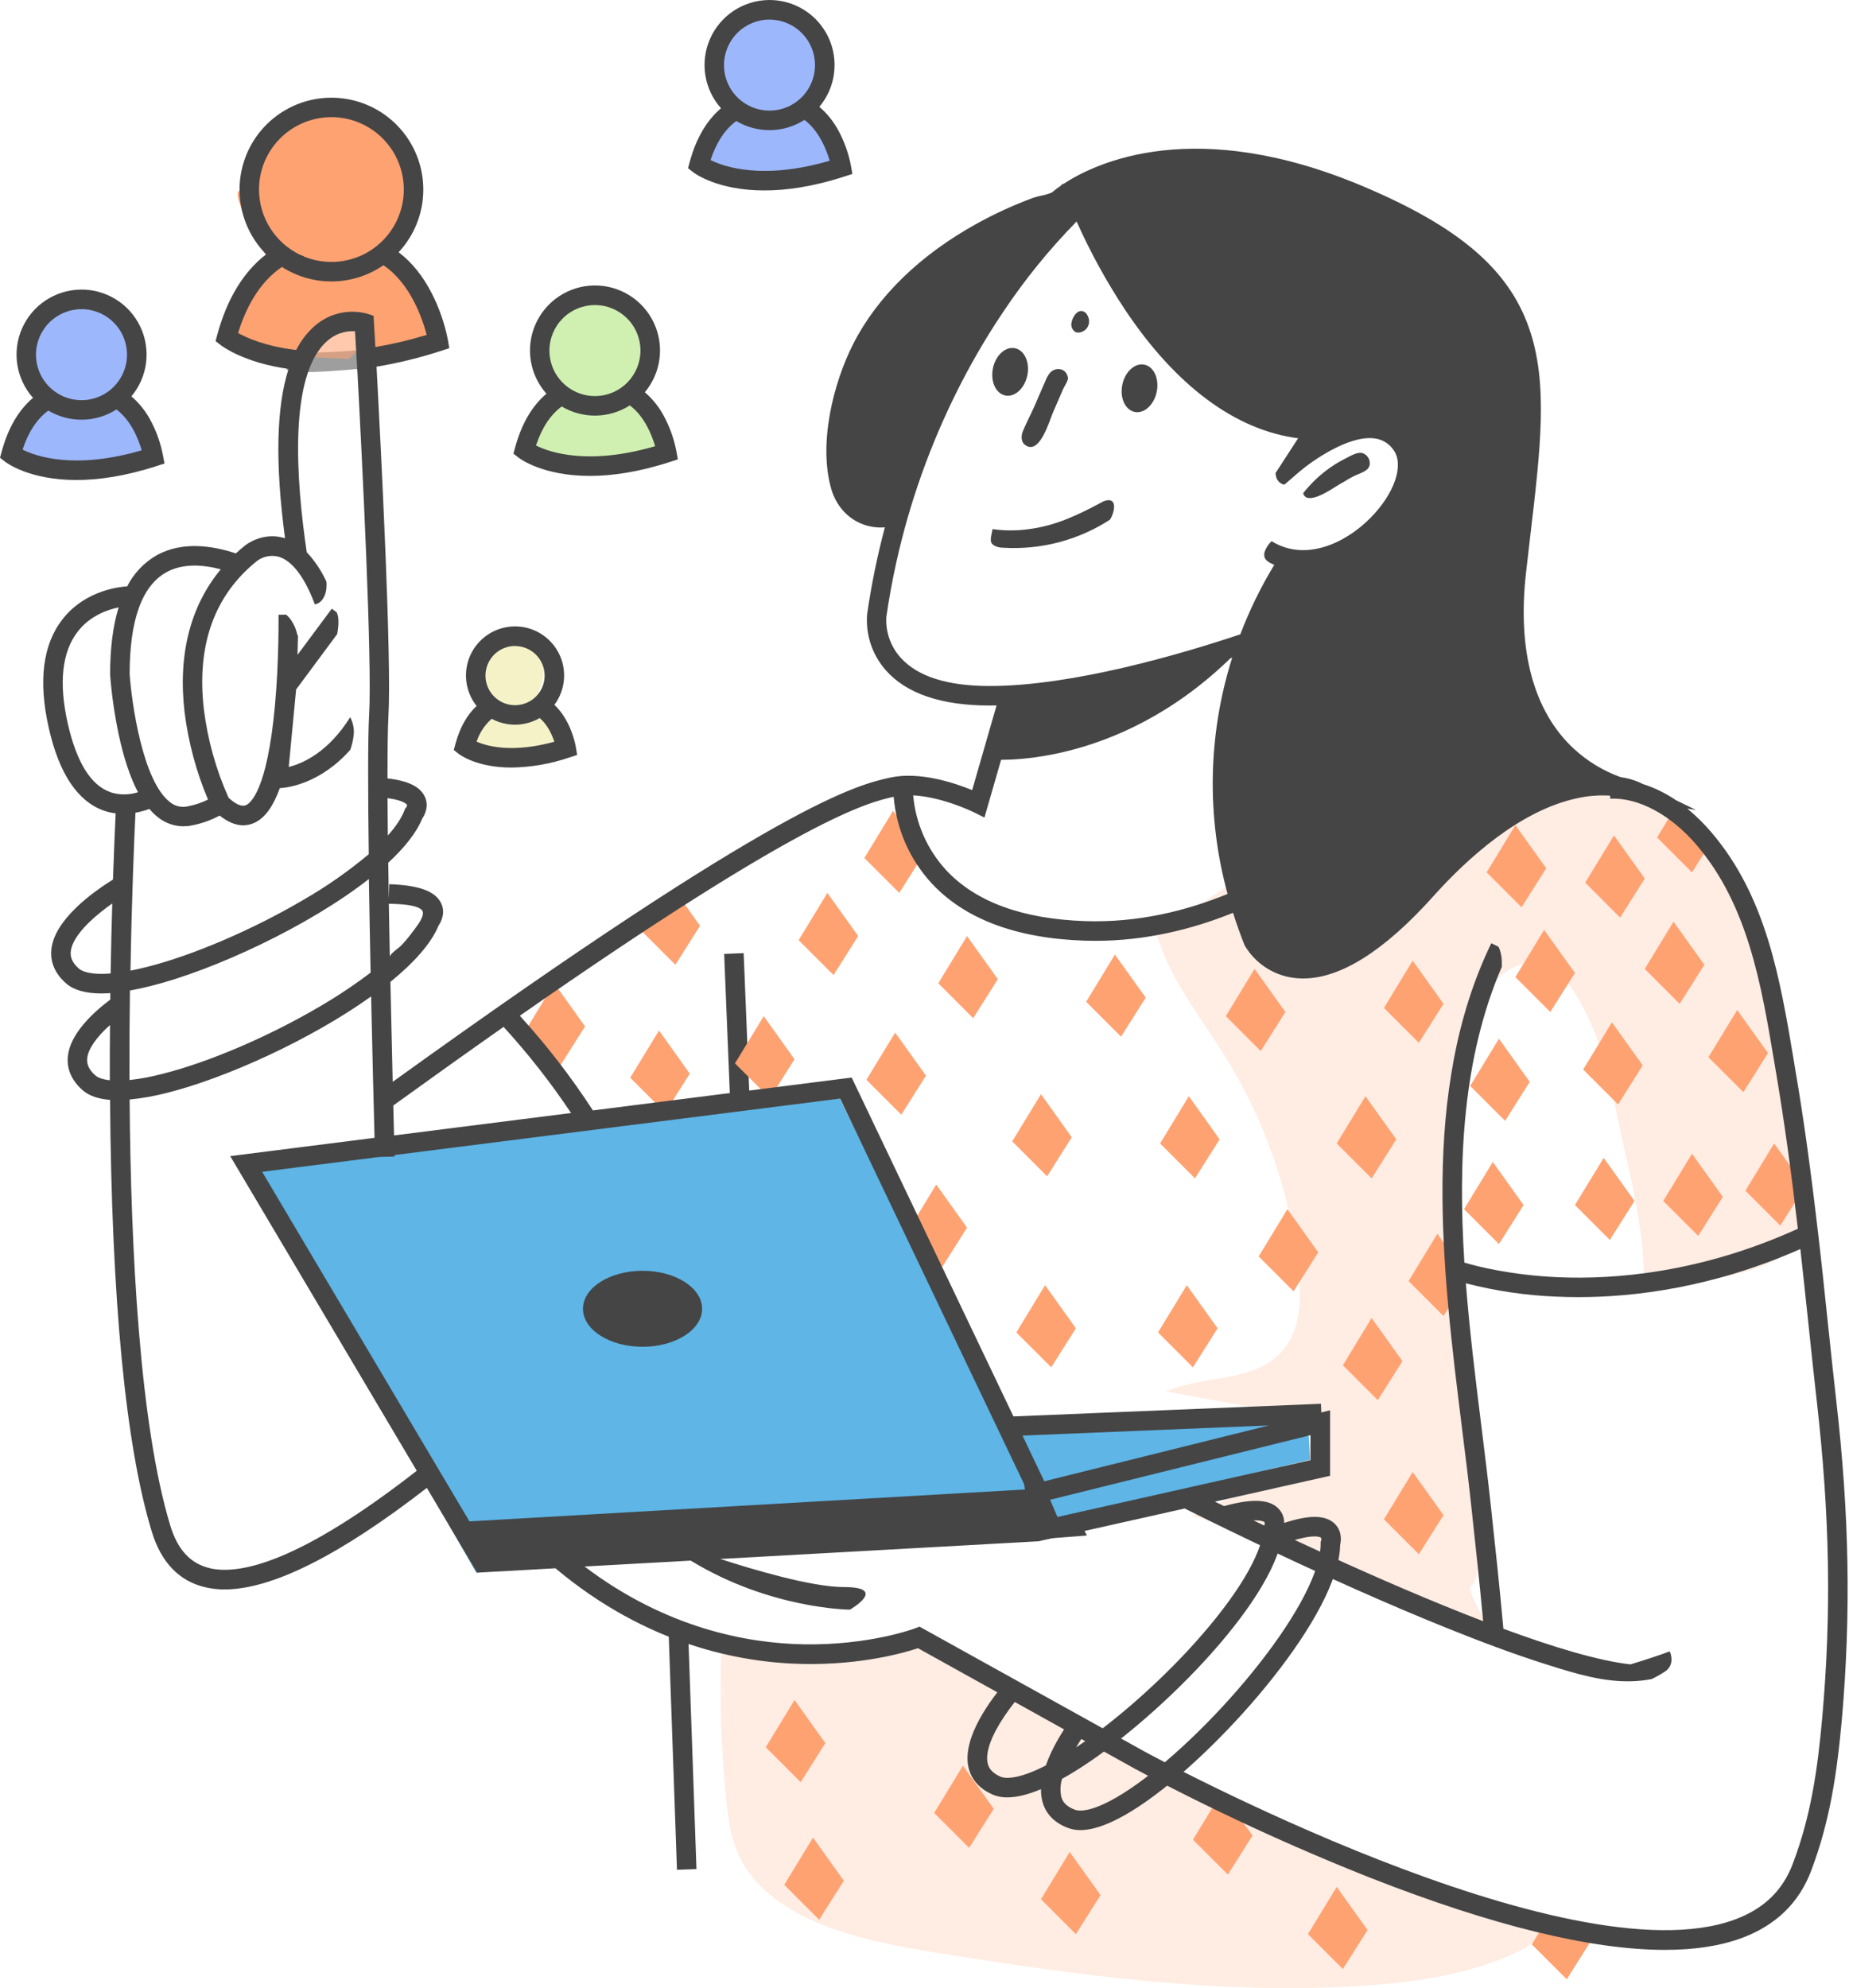 <svg width="186" height="200" viewBox="0 0 186 200" fill="none" xmlns="http://www.w3.org/2000/svg">
<path opacity="0.52" d="M29.723 35.491C29.723 35.491 36.334 35.491 37.78 34.871V36.937C37.78 36.937 27.783 38.051 28.896 36.937C29.103 36.73 29.723 35.491 29.723 35.491Z" fill="#454545"/>
<path opacity="0.58" d="M30.549 35.905L34.637 31.643L36.127 32.392L36.185 35.101L35.094 36.111L30.549 35.905Z" fill="#FFA272"/>
<g opacity="0.21">
<path d="M180.518 119.324C181.841 107.794 179.322 96.149 173.352 86.197C172.05 84.04 170.534 81.922 168.393 80.584C166.412 79.344 164.055 78.873 161.766 78.427C156.967 77.491 152.033 76.553 147.222 77.419C144.069 77.987 141.109 79.307 138.233 80.724C131.269 84.141 124.609 88.143 118.323 92.688L116.245 93.583C117.522 98.357 120.79 102.297 123.383 106.501C127.331 112.908 129.806 120.112 130.63 127.592C130.952 130.542 130.899 133.856 128.884 136.035C126.069 139.087 121.086 138.333 117.272 139.975L129.149 142.146C130.182 142.334 131.285 142.56 131.707 143.785C131.816 144.124 131.856 144.481 131.824 144.836C131.793 145.191 131.691 145.536 131.525 145.851C130.845 147.191 129.484 147.888 128.182 148.536C125.457 149.879 122.695 151.222 119.9 152.499C122.668 153.206 125.383 154.107 128.025 155.195C134.13 157.651 140.007 160.723 146.325 162.632C146.738 162.756 147.151 162.874 147.565 162.985C148.246 163.167 149.953 164.481 149.742 163.812C149.492 163.016 147.337 159.86 148.036 159.459C150.102 158.261 146.567 140.347 146.633 129.805C146.577 129.757 146.533 129.696 146.504 129.629C146.476 129.561 146.463 129.487 146.468 129.414C146.705 120.557 143.464 110.68 147.804 102.35C148.955 100.144 151.089 97.095 153.849 96.876C155.899 96.715 157.429 98.353 158.446 99.933C161.144 104.135 162.078 109.356 163.084 114.163C163.635 116.795 165.53 123.803 165.356 129.073C165.819 129.083 166.284 129.098 166.757 129.114C170.8 129.257 178.465 128.001 181.134 124.962C182.764 123.113 180.233 121.743 180.518 119.324Z" fill="#FFA272"/>
</g>
<g opacity="0.21">
<path d="M146.813 191.708C139.704 188.848 132.692 185.681 125.689 182.572C118.144 179.223 110.657 175.664 103.625 171.325C100.371 169.313 97.563 166.34 93.871 165.107C92.13 164.524 90.514 164.912 88.799 165.361C87.412 165.719 86.003 165.986 84.581 166.16C81.672 166.53 78.693 166.66 75.778 166.315C74.696 166.196 73.625 165.988 72.576 165.695C72.385 170.709 72.534 175.73 73.022 180.723C73.229 182.841 73.512 185 74.452 186.908C75.908 189.867 78.79 191.889 81.798 193.228C85.955 195.075 90.496 195.844 94.987 196.56C108.804 198.769 122.784 200.651 136.75 199.783C141.47 199.492 146.222 198.872 150.649 197.209C152.403 196.55 154.128 195.707 155.475 194.406C152.5 193.827 149.561 192.811 146.813 191.708Z" fill="#FFA272"/>
</g>
<path d="M74.809 95.882L72.848 95.961L73.467 111.249L75.428 111.169L74.809 95.882Z" fill="#454545"/>
<path d="M134.385 48.943C134.672 48.761 134.961 48.593 135.251 48.432C135.758 48.101 136.3 47.824 136.866 47.606L136.963 47.56C137.432 47.342 137.849 47.092 137.79 46.49C137.769 46.299 137.698 46.117 137.584 45.963C137.47 45.808 137.317 45.687 137.141 45.61C136.573 45.383 135.792 45.91 135.282 46.158C134.595 46.501 133.944 46.912 133.34 47.385C132.501 48.033 131.746 48.782 131.092 49.616C131.437 50.901 133.815 49.3 134.385 48.943Z" fill="#454545"/>
<path d="M106.575 37.132C106.391 37.115 106.206 37.142 106.036 37.212C105.866 37.283 105.715 37.393 105.597 37.535C105.425 37.758 105.286 38.005 105.184 38.268C104.804 39.148 104.423 40.029 104.04 40.908C103.676 41.735 103.226 42.561 102.893 43.388C102.728 43.801 102.687 44.404 103.069 44.72C104.556 45.929 105.56 42.332 105.909 41.532L106.942 39.142C107.039 38.923 107.479 38.262 107.434 38.014C107.36 37.568 107.087 37.184 106.575 37.132Z" fill="#454545"/>
<path d="M111.658 52.275C112.007 51.775 112.517 50.124 111.323 50.333C111.141 50.374 110.966 50.443 110.806 50.539C108.46 51.795 106.195 52.888 103.518 53.225C102.3 53.401 101.063 53.401 99.845 53.225C99.845 53.225 99.706 53.907 99.698 53.975C99.65 54.324 99.619 54.611 99.958 54.851C100.263 55.026 100.611 55.112 100.962 55.101C104.734 55.323 108.479 54.336 111.651 52.283L111.658 52.275Z" fill="#454545"/>
<path d="M116.36 39.417C116.63 38.104 116.074 36.88 115.118 36.684C114.163 36.487 113.169 37.393 112.9 38.706C112.63 40.019 113.186 41.243 114.141 41.44C115.097 41.636 116.09 40.73 116.36 39.417Z" fill="#454545"/>
<path d="M103.344 37.763C103.613 36.45 103.057 35.226 102.102 35.03C101.146 34.833 100.153 35.739 99.883 37.052C99.613 38.365 100.169 39.589 101.125 39.785C102.08 39.981 103.074 39.076 103.344 37.763Z" fill="#454545"/>
<path d="M105.39 154.771L103.103 149.84L104.883 149.014L105.266 149.838L106.511 149.171L109.342 154.468L105.39 154.771Z" fill="#454545"/>
<path d="M69.234 164.472L67.272 164.541L68.099 188.093L70.06 188.024L69.234 164.472Z" fill="#454545"/>
<path d="M134.27 153.289C133.361 152.396 131.738 152.367 129.182 153.202C129.188 152.695 129.006 152.205 128.67 151.826C127.771 150.811 125.996 150.714 123.092 151.522L123.618 153.412C126.651 152.572 127.201 153.121 127.207 153.127C127.234 153.223 127.23 153.325 127.195 153.419L127.133 153.551L127.122 153.731C126.955 156.371 124.399 160.61 120.111 165.362C116.518 169.343 112.084 173.227 108.246 175.789C108.693 175.033 109.18 174.302 109.704 173.599C109.661 173.599 109.618 173.592 109.576 173.58L109.461 173.533C109.416 173.505 109.377 173.471 109.343 173.431C108.806 173.285 108.269 173.132 107.746 172.938C106.92 174.088 105.823 175.83 105.203 177.602C102.191 179.146 100.98 178.877 100.658 178.735C99.645 178.297 99.418 177.718 99.342 177.319C99.125 176.241 99.74 174.561 101.075 172.588C101.646 171.751 102.266 170.95 102.934 170.188C102.492 169.939 102.076 169.645 101.695 169.31C101.542 169.248 101.389 169.19 101.234 169.136C99.771 170.826 96.803 174.702 97.406 177.706C97.584 178.588 98.154 179.794 99.867 180.534C100.33 180.727 100.829 180.821 101.331 180.811C102.282 180.811 103.412 180.535 104.723 179.984C104.71 180.416 104.759 180.846 104.87 181.263C105.108 182.131 105.759 183.294 107.519 183.916C107.893 184.044 108.286 184.106 108.682 184.102C110.394 184.102 112.688 183.085 115.522 181.067C123.267 175.551 134.704 162.412 134.81 155.418C134.909 155.005 135.027 154.032 134.27 153.289ZM132.903 154.981L132.851 155.117V155.297C132.868 157.941 130.612 162.348 126.653 167.384C122.988 172.057 118.286 176.681 114.38 179.47C110.206 182.441 108.57 182.209 108.167 182.067C107.134 181.701 106.866 181.139 106.758 180.749C106.633 180.151 106.66 179.53 106.837 178.945C107.228 178.73 107.63 178.496 108.041 178.243C116.014 173.359 128.052 161.375 129.017 154.348L129.325 155.222C132.293 154.173 132.88 154.683 132.886 154.687C132.923 154.781 132.929 154.883 132.903 154.981Z" fill="#454545"/>
<path d="M108.48 33.458C108.347 33.46 108.217 33.421 108.108 33.346C107.993 33.258 107.902 33.142 107.843 33.01C107.784 32.877 107.76 32.732 107.771 32.588C107.796 32.127 108.185 31.348 108.697 31.29C108.883 31.272 109.226 31.317 109.445 31.828C109.53 32.01 109.568 32.211 109.553 32.412C109.539 32.612 109.473 32.806 109.362 32.974C109.261 33.116 109.129 33.233 108.976 33.316C108.823 33.4 108.654 33.448 108.48 33.458Z" fill="#454545"/>
<path d="M152.438 98.295L155.331 93.543L158.43 97.881L155.951 101.807L152.438 98.295Z" fill="#FFA272"/>
<path d="M165.454 97.468L168.346 92.717L171.445 97.055L168.966 100.981L165.454 97.468Z" fill="#FFA272"/>
<path d="M147.273 121.64L150.166 116.889L153.265 121.227L150.786 125.152L147.273 121.64Z" fill="#FFA272"/>
<path d="M139.217 101.394L142.109 96.643L145.208 100.981L142.729 104.906L139.217 101.394Z" fill="#FFA272"/>
<path d="M123.31 102.22L126.202 97.469L129.301 101.807L126.822 105.732L123.31 102.22Z" fill="#FFA272"/>
<path d="M109.261 100.775L112.153 96.023L115.252 100.362L112.773 104.287L109.261 100.775Z" fill="#FFA272"/>
<path d="M94.386 98.916L97.278 94.164L100.377 98.502L97.898 102.428L94.386 98.916Z" fill="#FFA272"/>
<path d="M80.338 94.576L83.23 89.824L86.329 94.163L83.85 98.088L80.338 94.576Z" fill="#FFA272"/>
<path d="M86.949 86.312L89.841 81.561L92.94 85.899L90.461 89.824L86.949 86.312Z" fill="#FFA272"/>
<path d="M87.155 108.625L90.048 103.873L93.147 108.211L90.667 112.137L87.155 108.625Z" fill="#FFA272"/>
<path d="M101.823 114.822L104.716 110.07L107.814 114.409L105.335 118.334L101.823 114.822Z" fill="#FFA272"/>
<path d="M116.698 115.029L119.591 110.277L122.689 114.616L120.21 118.541L116.698 115.029Z" fill="#FFA272"/>
<path d="M134.465 115.029L137.357 110.277L140.456 114.616L137.977 118.541L134.465 115.029Z" fill="#FFA272"/>
<path d="M126.614 126.392L129.507 121.641L132.605 125.979L130.126 129.904L126.614 126.392Z" fill="#FFA272"/>
<path d="M146.359 128.949C146.361 128.366 146.543 127.797 146.882 127.321L144.589 124.119L141.696 128.871L145.208 132.383L146.628 130.133C146.453 129.763 146.361 129.359 146.359 128.949Z" fill="#FFA272"/>
<path d="M135.085 137.341L137.977 132.59L141.076 136.928L138.597 140.854L135.085 137.341Z" fill="#FFA272"/>
<path d="M116.491 134.037L119.384 129.285L122.482 133.624L120.003 137.549L116.491 134.037Z" fill="#FFA272"/>
<path d="M102.236 134.037L105.129 129.285L108.228 133.624L105.748 137.549L102.236 134.037Z" fill="#FFA272"/>
<path d="M94.179 119.16L91.806 123.059C92.1 123.449 92.295 123.906 92.372 124.389C92.384 124.406 92.394 124.424 92.407 124.443C92.599 124.723 92.721 125.047 92.76 125.385L94.799 127.424L97.278 123.499L94.179 119.16Z" fill="#FFA272"/>
<path d="M77.824 109.885L79.925 106.559L76.826 102.221L73.934 106.972L76.993 110.032C77.27 109.98 77.547 109.933 77.824 109.885Z" fill="#FFA272"/>
<path d="M65.83 91.244L64.43 93.543L67.942 97.056L70.421 93.13L68.285 90.135C67.426 90.408 66.603 90.78 65.83 91.244Z" fill="#FFA272"/>
<path d="M67.188 111.488L69.389 108.004L66.29 103.666L63.398 108.418L66.461 111.481C66.703 111.486 66.945 111.49 67.188 111.488Z" fill="#FFA272"/>
<path d="M52.861 103.666L55.754 98.914L58.852 103.253L56.373 107.178L52.861 103.666Z" fill="#FFA272"/>
<path d="M139.217 152.836L142.109 148.084L145.208 152.422L142.729 156.348L139.217 152.836Z" fill="#FFA272"/>
<path d="M77.032 175.767L79.924 171.016L83.023 175.354L80.544 179.279L77.032 175.767Z" fill="#FFA272"/>
<path d="M93.973 182.379L96.865 177.627L99.964 181.965L97.485 185.891L93.973 182.379Z" fill="#FFA272"/>
<path d="M78.892 189.609L81.784 184.857L84.883 189.196L82.404 193.121L78.892 189.609Z" fill="#FFA272"/>
<path d="M104.716 191.056L107.608 186.305L110.707 190.643L108.228 194.568L104.716 191.056Z" fill="#FFA272"/>
<path d="M122.19 181.477L120.004 185.065L123.516 188.577L125.995 184.652L124.419 182.445C123.696 182.079 122.951 181.755 122.19 181.477Z" fill="#FFA272"/>
<path d="M131.573 194.568L134.466 189.816L137.564 194.155L135.085 198.08L131.573 194.568Z" fill="#FFA272"/>
<path d="M156.664 193.052C156.383 192.949 156.1 192.858 155.813 192.771L154.092 195.6L157.604 199.112L160.083 195.187L159.129 193.844C158.306 193.625 157.488 193.358 156.664 193.052Z" fill="#FFA272"/>
<path d="M158.43 121.226L161.322 116.475L164.421 120.813L161.942 124.738L158.43 121.226Z" fill="#FFA272"/>
<path d="M167.313 120.814L170.206 116.062L173.305 120.401L170.826 124.326L167.313 120.814Z" fill="#FFA272"/>
<path d="M181.395 119.126L178.469 115.029L175.577 119.781L179.089 123.293L181.395 119.643V119.126Z" fill="#FFA272"/>
<path d="M149.547 87.759L152.439 83.008L155.538 87.346L153.059 91.272L149.547 87.759Z" fill="#FFA272"/>
<path d="M170.619 84.005C169.844 83.228 169.027 82.493 168.173 81.805L166.693 84.247L170.205 87.759L171.699 85.393C171.38 84.9 171.019 84.435 170.619 84.005Z" fill="#FFA272"/>
<path d="M147.894 109.244L150.786 104.492L153.885 108.831L151.406 112.756L147.894 109.244Z" fill="#FFA272"/>
<path d="M171.858 106.353L174.751 101.602L177.85 105.94L175.37 109.865L171.858 106.353Z" fill="#FFA272"/>
<path d="M159.256 107.591L162.148 102.84L165.247 107.178L162.768 111.104L159.256 107.591Z" fill="#FFA272"/>
<path d="M159.463 88.793L162.355 84.041L165.454 88.379L162.975 92.305L159.463 88.793Z" fill="#FFA272"/>
<path d="M24.676 117.525L84.47 110.484L101.121 144.485L131.528 142.089L131.78 146.845L106.964 152.733L47.903 158.207L24.676 117.525Z" fill="#5EB5E6"/>
<path d="M30.342 36.524L24.971 35.284L23.111 33.838L27.037 26.194C27.037 26.194 22.905 19.377 24.144 19.17C25.384 18.963 26.83 14.625 26.83 14.625L30.549 11.526L34.681 10.906L39.432 13.799L41.705 18.963L40.465 23.715L39.432 25.161C39.432 25.161 43.151 30.119 43.357 30.946C43.564 31.772 44.184 34.664 44.184 34.664L38.193 35.697L35.319 31.756L29.722 35.904" fill="#FFA272"/>
<path opacity="0.4" d="M52.448 45.2L55.754 40.036L55.134 37.556L54.514 33.218L56.373 30.945L58.026 30.532L61.332 30.119L64.431 32.805L64.387 36.259L63.604 40.036L66.703 44.167L65.877 45.614L59.886 47.06H56.993L52.448 45.2Z" fill="#89DA3E"/>
<path opacity="0.5" d="M49.349 70.611L46.87 67.925L48.626 64.506L51.828 64L54.766 64.713L54.72 67.925L54.152 69.83L55.753 70.818L57.819 75.156L55.34 75.776L49.969 76.396L45.837 74.743L47.192 72.082L49.349 70.611Z" fill="#EDE793"/>
<path opacity="0.39" d="M69.389 16.277C70.215 16.69 72.074 12.765 72.074 12.765L73.107 10.699L72.074 9.253L71.552 6.567L72.281 4.088L73.107 2.642L75.793 1.402C75.793 1.402 76.619 0.369 78.685 0.989C80.751 1.609 82.611 4.088 82.611 4.088C82.611 4.088 83.23 6.774 83.23 7.393C83.23 8.013 81.578 10.492 81.578 10.492C81.73 11.142 82.093 11.723 82.611 12.145C83.437 12.765 84.883 16.69 84.883 16.69L80.132 17.723L75.793 18.343L69.389 16.277Z" fill="#0447F6"/>
<path opacity="0.39" d="M3.898 39.83C3.898 39.83 3.072 38.177 3.072 37.144C3.072 36.111 2.772 33.19 2.772 33.19C2.772 33.19 3.074 31.136 3.805 30.938C4.536 30.739 5.115 30.731 5.648 30.524C6.229 30.347 6.821 30.209 7.42 30.111L10.519 30.524C10.519 30.524 11.395 29.884 12.403 31.134C13.412 32.384 13.815 35.284 13.815 35.284C13.813 35.978 13.744 36.67 13.608 37.35C13.401 38.177 13.195 39.83 13.195 39.83L12.368 40.449L14.228 42.722L15.261 45.201V46.027C15.261 46.027 13.608 46.647 12.782 46.647C11.955 46.647 10.302 46.854 10.302 46.854C10.302 46.854 8.65 47.267 7.41 47.267C6.171 47.267 4.518 47.68 4.311 47.06C4.105 46.44 2.363 45.881 2.363 45.881C2.363 45.881 1.419 45.614 1.419 44.994C1.419 44.374 2.159 41.999 2.159 41.999L2.985 40.772L3.898 39.83Z" fill="#0447F6"/>
<path d="M102.443 70.2L99.551 76.397C99.551 76.397 112.153 77.637 123.929 66.068C135.705 54.498 123.102 65.654 123.102 65.654L101.437 69.832" fill="#454545"/>
<path d="M16.391 45.8C16.172 44.654 15.791 43.545 15.261 42.507C14.761 41.502 14.067 40.606 13.22 39.87C14.024 38.91 14.536 37.738 14.694 36.495C14.851 35.252 14.649 33.99 14.11 32.858C13.571 31.727 12.718 30.775 11.654 30.114C10.589 29.453 9.357 29.112 8.104 29.132C6.851 29.151 5.63 29.53 4.586 30.223C3.542 30.916 2.72 31.895 2.216 33.042C1.712 34.19 1.549 35.458 1.745 36.695C1.941 37.933 2.488 39.088 3.322 40.023C1.876 41.242 0.814 43.052 0.171 45.428L0 46.048L0.514 46.449C0.651 46.556 2.944 48.287 7.687 48.287C9.85 48.287 12.526 47.928 15.744 46.886L16.548 46.626L16.391 45.8ZM8.198 31.101C9.103 31.101 9.988 31.369 10.741 31.872C11.494 32.375 12.081 33.09 12.427 33.927C12.774 34.763 12.864 35.684 12.688 36.572C12.511 37.46 12.075 38.276 11.435 38.916C10.795 39.556 9.979 39.992 9.091 40.169C8.203 40.346 7.282 40.255 6.446 39.908C5.609 39.562 4.894 38.975 4.391 38.222C3.888 37.469 3.62 36.584 3.62 35.679C3.621 34.465 4.103 33.301 4.962 32.443C5.82 31.584 6.984 31.102 8.198 31.101ZM2.27 45.23C2.855 43.457 3.717 42.141 4.861 41.304C5.901 41.923 7.092 42.24 8.302 42.221C9.512 42.201 10.693 41.845 11.712 41.193C13.193 42.292 13.935 44.207 14.253 45.3C7.514 47.269 3.634 45.911 2.27 45.23Z" fill="#454545"/>
<path d="M68.04 45.387C67.82 44.241 67.44 43.133 66.909 42.094C66.41 41.088 65.717 40.192 64.868 39.458C65.673 38.497 66.185 37.325 66.343 36.082C66.501 34.839 66.298 33.577 65.76 32.446C65.221 31.314 64.369 30.361 63.304 29.701C62.239 29.04 61.008 28.698 59.755 28.718C58.502 28.737 57.281 29.115 56.237 29.808C55.193 30.501 54.37 31.48 53.866 32.627C53.362 33.774 53.198 35.042 53.394 36.28C53.59 37.517 54.137 38.673 54.97 39.608C53.524 40.829 52.462 42.639 51.82 45.015L51.648 45.635L52.163 46.035C52.299 46.143 54.592 47.874 59.336 47.874C61.499 47.874 64.174 47.515 67.383 46.473L68.186 46.213L68.04 45.387ZM59.846 30.688C60.752 30.688 61.637 30.956 62.389 31.459C63.142 31.962 63.729 32.677 64.076 33.514C64.422 34.35 64.513 35.271 64.336 36.159C64.159 37.047 63.724 37.863 63.083 38.503C62.443 39.143 61.627 39.579 60.739 39.756C59.851 39.933 58.931 39.842 58.094 39.495C57.258 39.149 56.542 38.562 56.039 37.809C55.536 37.056 55.268 36.171 55.268 35.266C55.269 34.052 55.752 32.888 56.61 32.03C57.468 31.172 58.632 30.689 59.846 30.688ZM53.919 44.817C54.504 43.044 55.365 41.728 56.51 40.891C57.549 41.51 58.739 41.827 59.948 41.808C61.157 41.788 62.337 41.433 63.356 40.782C64.839 41.881 65.583 43.794 65.901 44.887C59.162 46.856 55.282 45.498 53.919 44.817Z" fill="#454545"/>
<path d="M57.92 75.113C57.897 74.971 57.459 72.487 55.769 70.903C56.321 70.163 56.654 69.285 56.731 68.366C56.809 67.447 56.627 66.525 56.208 65.704C55.788 64.883 55.147 64.196 54.357 63.721C53.567 63.245 52.66 63.001 51.738 63.014C50.816 63.028 49.916 63.299 49.141 63.798C48.365 64.296 47.745 65.002 47.35 65.835C46.955 66.668 46.801 67.595 46.905 68.511C47.01 69.427 47.369 70.296 47.942 71.018C46.975 71.917 46.262 73.19 45.82 74.82L45.648 75.45L46.163 75.851C46.262 75.929 47.966 77.214 51.454 77.214C53.428 77.184 55.386 76.845 57.255 76.208L58.059 75.948L57.92 75.113ZM51.809 64.99C52.398 64.99 52.973 65.164 53.462 65.49C53.952 65.817 54.334 66.281 54.559 66.825C54.785 67.369 54.844 67.967 54.729 68.544C54.615 69.121 54.331 69.651 53.915 70.068C53.499 70.484 52.969 70.768 52.392 70.882C51.815 70.998 51.217 70.939 50.673 70.714C50.129 70.489 49.665 70.107 49.338 69.618C49.011 69.129 48.836 68.553 48.836 67.965C48.835 67.175 49.148 66.417 49.705 65.858C50.263 65.299 51.019 64.983 51.809 64.982V64.99ZM47.942 74.615C48.232 73.723 48.758 72.925 49.464 72.308C50.207 72.711 51.041 72.915 51.886 72.902C52.731 72.888 53.559 72.657 54.288 72.231C55.075 72.89 55.528 73.902 55.763 74.615C51.549 75.78 49.006 75.072 47.942 74.607V74.615Z" fill="#454545"/>
<path d="M85.6 16.67C85.381 15.525 85 14.416 84.47 13.377C83.969 12.373 83.274 11.479 82.425 10.745C83.23 9.785 83.743 8.614 83.902 7.371C84.061 6.127 83.86 4.865 83.322 3.733C82.784 2.601 81.932 1.647 80.867 0.986C79.803 0.324 78.571 -0.018 77.317 0.001C76.064 0.019 74.843 0.398 73.798 1.09C72.754 1.783 71.931 2.762 71.427 3.909C70.922 5.057 70.758 6.325 70.954 7.563C71.15 8.801 71.697 9.956 72.531 10.892C71.085 12.113 70.023 13.923 69.38 16.299L69.209 16.918L69.723 17.319C69.86 17.427 72.153 19.158 76.896 19.158C79.059 19.158 81.735 18.798 84.943 17.757L85.747 17.497L85.6 16.67ZM77.407 1.971C78.312 1.971 79.197 2.24 79.95 2.743C80.703 3.246 81.29 3.961 81.636 4.797C81.983 5.634 82.073 6.554 81.897 7.443C81.72 8.331 81.284 9.146 80.644 9.787C80.004 10.427 79.188 10.863 78.3 11.04C77.412 11.216 76.491 11.126 75.655 10.779C74.818 10.432 74.103 9.846 73.6 9.093C73.097 8.34 72.829 7.455 72.829 6.549C72.83 5.336 73.312 4.172 74.171 3.313C75.029 2.455 76.193 1.972 77.407 1.971ZM71.479 16.1C72.064 14.328 72.926 13.012 74.07 12.175C75.11 12.794 76.301 13.111 77.511 13.091C78.721 13.071 79.902 12.716 80.921 12.063C82.402 13.165 83.144 15.078 83.462 16.17C76.723 18.139 72.843 16.782 71.479 16.1Z" fill="#454545"/>
<path d="M184.712 140.846C184.427 138.352 184.132 135.551 183.847 132.84C183.537 129.907 183.227 126.874 182.907 124.192C182.159 117.738 181.44 112.536 180.634 107.822L180.411 106.485C179.068 98.48 177.682 90.204 172.166 83.741C171.43 82.872 170.617 82.07 169.737 81.347L170.594 81.471L168.584 80.492C167.558 79.793 166.437 79.246 165.256 78.868L164.948 78.717C164.333 78.447 163.684 78.265 163.018 78.176C161.286 77.55 159.695 76.586 158.339 75.339C154.288 71.606 152.618 65.474 153.511 57.605C153.648 56.374 153.786 55.184 153.924 54.035C154.988 45.014 155.758 38.495 153.792 32.938C151.715 27.065 146.768 22.832 137.217 18.784C120.295 11.605 110.292 16.336 107.009 18.481L106.775 18.561L106.796 18.621C106.454 18.849 106.125 19.098 105.813 19.365C105.469 19.508 105.112 19.615 104.747 19.683C104.461 19.743 104.18 19.819 103.904 19.91C101.984 20.622 100.119 21.475 98.326 22.462C92.589 25.612 88.269 29.806 85.835 34.587C83.794 38.595 82.323 44.66 83.616 49.174C84.106 50.872 85.269 52.176 86.82 52.748C87.521 53.008 88.27 53.109 89.014 53.046C88.248 55.93 87.65 58.857 87.225 61.812C87.148 62.825 87.274 63.843 87.596 64.806C87.919 65.77 88.431 66.659 89.103 67.421C91.18 69.778 94.698 70.974 99.561 70.974C99.786 70.974 100.018 70.974 100.249 70.964L97.795 79.484C96.047 78.767 92.496 77.57 89.531 78.227C86.24 78.959 78.613 80.655 39.502 108.832C39.432 105.94 39.35 102.457 39.273 98.775C41.622 96.864 43.38 94.916 44.126 93.092C44.364 92.745 44.831 91.877 44.397 90.908C43.843 89.668 42.18 89.049 39.162 88.948L39.112 90.408C39.091 89.185 39.073 87.972 39.056 86.789C40.682 85.285 41.889 83.778 42.473 82.349C42.711 82.002 43.178 81.134 42.744 80.165C42.287 79.147 41.077 78.546 38.98 78.306C38.98 75.507 39.002 73.282 39.075 72.009C39.399 66.357 38.37 46.028 37.877 36.888C40.085 36.519 42.262 35.985 44.39 35.289L45.196 35.029L45.058 34.202C44.733 32.549 44.176 30.949 43.405 29.451C42.51 27.722 41.397 26.352 40.099 25.375C41.336 24.049 42.155 22.389 42.455 20.601C42.755 18.813 42.523 16.977 41.787 15.32C41.051 13.663 39.845 12.259 38.317 11.283C36.79 10.307 35.009 9.801 33.196 9.829C31.384 9.857 29.619 10.418 28.123 11.441C26.626 12.464 25.464 13.905 24.78 15.584C24.096 17.262 23.921 19.105 24.276 20.883C24.631 22.661 25.502 24.294 26.778 25.581C24.506 27.327 22.841 30.044 21.853 33.69L21.682 34.31L22.196 34.711C22.355 34.835 24.549 36.489 29.028 37.113C27.789 40.958 27.671 46.654 28.673 54.149C28.625 54.135 28.58 54.118 28.532 54.106C26.382 53.502 24.731 54.812 24.667 54.862C24.341 55.122 24.027 55.392 23.725 55.672C21.411 54.899 18.354 54.418 15.765 55.855C14.49 56.588 13.456 57.677 12.792 58.989C12.228 59.016 8.627 59.301 6.291 62.295C4.307 64.83 3.838 68.493 4.902 73.207C5.935 77.816 7.811 80.624 10.453 81.549C10.836 81.683 11.231 81.775 11.633 81.826C11.571 83.146 11.468 85.462 11.364 88.483C9.456 89.664 5.485 92.464 5.167 95.507C5.072 96.401 5.256 97.724 6.669 98.942C7.435 99.606 8.619 99.938 10.204 99.938C10.489 99.938 10.788 99.926 11.098 99.903C11.098 100.11 11.098 100.335 11.098 100.552C9.206 101.977 7.061 104.052 6.828 106.25C6.733 107.144 6.917 108.466 8.33 109.685C8.962 110.233 9.881 110.551 11.071 110.646C11.228 130.816 12.635 145.42 15.263 154.059C16.215 157.195 18.046 159.088 20.705 159.687C21.32 159.825 21.948 159.894 22.578 159.894C27.361 159.894 34.183 156.466 42.938 149.678L47.991 158.204L55.877 157.766C65.073 165.488 74.47 167.269 80.794 167.391C86.695 167.502 90.992 166.255 92.343 165.804L114.275 177.993C121.939 182.076 129.827 185.724 137.901 188.922C150.199 193.742 160.101 196.153 167.483 196.153C170.474 196.153 173.05 195.755 175.209 194.959C178.622 193.698 180.969 191.428 182.186 188.213C184.066 183.255 184.781 178.503 185.285 172.925C186.206 162.307 186.035 152.419 184.712 140.846ZM11.048 108.671C10.152 108.574 9.753 108.324 9.602 108.194C8.776 107.473 8.728 106.853 8.776 106.45C8.875 105.52 9.681 104.353 11.067 103.112C11.046 104.913 11.042 106.772 11.048 108.671ZM11.125 97.928C8.956 98.106 8.175 97.645 7.947 97.451C7.121 96.73 7.074 96.11 7.121 95.707C7.237 94.614 8.328 93.195 10.191 91.712C10.567 91.412 10.943 91.137 11.294 90.885C11.228 93.007 11.17 95.375 11.129 97.928H11.125ZM90.591 66.15C90.094 65.597 89.712 64.951 89.466 64.249C89.221 63.547 89.117 62.804 89.161 62.062C89.424 60.241 89.754 58.431 90.151 56.632C90.818 53.612 91.673 50.636 92.708 47.722C93.248 46.207 93.836 44.708 94.473 43.226C95.596 40.615 96.868 38.07 98.284 35.605C99.096 34.192 99.956 32.809 100.865 31.455C103.049 28.169 105.54 25.097 108.302 22.28C109.674 25.357 111.296 28.317 113.153 31.128C118.285 38.828 124.282 43.274 130.585 44.09L128.313 47.59C128.318 47.736 128.344 47.881 128.391 48.019C128.426 48.151 128.49 48.274 128.577 48.379C128.68 48.505 128.809 48.607 128.955 48.678L129.021 48.707C129.049 48.718 129.077 48.727 129.106 48.734L129.176 48.751H129.209L130.666 47.493C131.876 46.445 135.593 43.795 138.21 44.094C138.604 44.133 138.984 44.258 139.324 44.46C139.664 44.661 139.956 44.935 140.179 45.261C141.276 46.77 140.285 49.664 137.82 52.141C135.304 54.672 131.271 56.531 127.916 54.44C127.6 54.735 127.359 55.102 127.216 55.51C127.009 56.285 127.592 56.568 128.185 56.82C126.837 59.044 125.693 61.384 124.767 63.813C118.799 65.807 107.905 69.011 99.551 69.011C95.297 69.011 92.283 68.049 90.591 66.15ZM97.977 81.717L99.03 82.244L102.307 70.881C107.058 70.559 112.812 69.435 119.454 67.536C121.086 67.067 122.607 66.596 123.954 66.16C121.512 73.873 121.35 82.127 123.489 89.929C119.32 91.635 114.461 92.834 109.19 92.662C102.848 92.456 98.121 90.72 95.142 87.497C93.258 85.429 92.105 82.799 91.861 80.012C94.818 80.163 97.937 81.698 97.977 81.717ZM89.899 80.155C90.165 83.379 91.493 86.423 93.675 88.811C97.022 92.445 102.22 94.404 109.124 94.629C109.484 94.629 109.841 94.645 110.196 94.645C115.287 94.645 119.975 93.468 124.038 91.827C124.37 92.885 124.751 93.957 125.181 95.042L125.228 95.143C125.755 96.027 126.478 96.778 127.34 97.339C128.202 97.9 129.182 98.256 130.203 98.38C130.498 98.415 130.794 98.433 131.091 98.432C134.857 98.432 139.256 95.658 144.179 90.168C147.623 86.328 152.943 81.492 158.717 80.287C159.785 80.053 160.88 79.971 161.971 80.041L161.985 80.345C164.824 80.215 168.071 81.96 170.674 85.012C175.839 91.063 177.18 99.06 178.478 106.807C178.552 107.254 178.626 107.702 178.703 108.146C179.461 112.629 180.149 117.561 180.857 123.608C171.075 128.058 162.4 128.725 156.8 128.487C152.036 128.281 148.643 127.413 147.309 127.014C146.656 116.736 147.146 106.369 151.073 97.265C151.073 97.058 151.073 96.872 151.073 96.676C151.073 96.531 151.052 96.387 151.034 96.244C151.034 96.218 151.019 96.153 151.015 96.135C151.005 96.073 150.992 96.009 150.98 95.947C150.954 95.82 150.92 95.695 150.879 95.573C150.86 95.519 150.842 95.466 150.821 95.414L150.79 95.348C150.769 95.309 150.747 95.27 150.722 95.23L150.015 94.889C142.848 109.714 145.088 127.735 147.067 143.643C147.402 146.329 147.718 148.868 147.991 151.392C148.404 155.214 148.833 159.152 149.197 163.09C138.884 159.127 127.327 153.586 122.218 151.062L133.8 148.461V141.872L132.918 142.091L132.88 141.216L101.947 142.488L85.676 108.4L59.645 111.706C57.457 108.336 54.997 105.151 52.291 102.182C80.848 82.26 87.283 80.737 89.899 80.155ZM127.647 143.395L105.05 149.014L102.856 144.416L127.647 143.395ZM50.66 103.302C53.138 106.014 55.407 108.911 57.447 111.966L39.639 114.222C39.618 113.41 39.591 112.392 39.562 111.21C43.577 108.316 47.266 105.682 50.66 103.302ZM42.531 91.732C42.54 91.762 42.544 91.793 42.544 91.823C42.566 92.46 41.791 93.346 41.436 93.831C41.09 94.305 40.712 94.753 40.302 95.172C40.114 95.362 39.213 95.97 39.213 96.246C39.178 94.478 39.145 92.685 39.114 90.914C39.624 90.929 42.325 90.937 42.531 91.728V91.732ZM40.947 80.971C40.945 81.072 40.91 81.169 40.847 81.248L40.75 81.353L40.686 81.523C40.389 82.295 39.823 83.146 39.015 84.051C39 82.737 38.988 81.477 38.982 80.291C40.709 80.516 40.944 80.963 40.947 80.967V80.971ZM26.055 19.067C26.055 17.504 26.558 15.983 27.49 14.727C28.422 13.472 29.733 12.55 31.229 12.097C32.725 11.645 34.327 11.685 35.798 12.213C37.27 12.742 38.532 13.729 39.398 15.03C40.265 16.331 40.69 17.877 40.611 19.438C40.531 20.999 39.952 22.493 38.957 23.699C37.963 24.906 36.607 25.76 35.09 26.136C33.573 26.512 31.975 26.39 30.532 25.788L30.573 25.773C30.448 25.732 30.323 25.687 30.202 25.639C28.962 25.046 27.914 24.114 27.181 22.951C26.447 21.789 26.057 20.442 26.055 19.067ZM23.95 33.504C24.894 30.438 26.375 28.209 28.361 26.854C29.89 27.835 31.676 28.342 33.493 28.311C35.31 28.281 37.077 27.714 38.573 26.683C41.302 28.521 42.498 32.079 42.924 33.69C41.23 34.208 39.505 34.617 37.759 34.915C37.682 33.529 37.631 32.643 37.618 32.436L37.581 31.767L36.945 31.56C36.031 31.311 35.068 31.292 34.145 31.507C33.222 31.722 32.367 32.162 31.656 32.789C30.886 33.467 30.255 34.288 29.797 35.206C26.754 34.855 24.822 33.988 23.95 33.504ZM25.89 56.403C26.195 56.183 26.545 56.033 26.915 55.964C27.284 55.896 27.665 55.91 28.028 56.006C28.983 56.283 30.379 57.347 31.673 60.795C31.951 60.748 32.203 60.602 32.381 60.382C32.794 59.859 32.889 59.196 32.838 58.523C32.344 57.431 31.675 56.427 30.857 55.552C29.778 48.29 29.014 37.727 32.91 34.306C33.288 33.963 33.731 33.699 34.212 33.53C34.694 33.361 35.204 33.29 35.714 33.322C35.755 34.066 35.825 35.316 35.92 36.919C35.92 37 35.92 37.08 35.92 37.159H35.941C36.435 46.331 37.445 66.445 37.133 71.895C36.999 74.246 37.013 79.657 37.096 85.929C35.048 87.647 32.853 89.181 30.536 90.513C25.421 93.528 19.354 96.127 14.701 97.292C14.129 97.436 13.606 97.55 13.125 97.643C13.257 90.011 13.515 84.091 13.627 81.758C14.104 81.672 14.574 81.544 15.03 81.376C15.3 81.7 15.605 81.994 15.938 82.252C16.654 82.812 17.536 83.119 18.444 83.124C18.733 83.123 19.021 83.094 19.304 83.035C20.28 82.848 21.222 82.514 22.097 82.043C22.911 82.692 23.702 83.025 24.465 83.025C24.836 83.023 25.203 82.946 25.543 82.797C26.712 82.291 27.543 80.967 28.146 79.285C28.941 79.242 32.195 78.847 35.228 75.438C35.389 75.005 35.5 74.556 35.559 74.098C35.663 73.429 35.547 72.745 35.226 72.149C33.028 75.674 30.47 76.798 29.045 77.157L29.788 69.362L33.92 63.785C33.984 63.463 34.025 63.137 34.042 62.809C34.053 62.589 34.046 62.368 34.024 62.148C34.024 62.128 34.013 62.074 34.011 62.057C34.001 62.006 33.991 61.958 33.978 61.909C33.966 61.859 33.958 61.826 33.945 61.787L33.912 61.692C33.9 61.669 33.869 61.605 33.862 61.59L33.41 61.258L33.367 61.245L29.929 65.875C29.952 65.171 29.966 64.53 29.974 63.972C29.939 63.928 29.913 63.875 29.9 63.82C29.861 63.654 29.814 63.491 29.759 63.33C29.735 63.256 29.706 63.181 29.677 63.109C29.677 63.092 29.66 63.07 29.656 63.061C29.636 63.014 29.615 62.968 29.592 62.923C29.517 62.769 29.433 62.619 29.34 62.475C29.297 62.407 29.249 62.338 29.202 62.268L29.185 62.247L29.16 62.214L29.086 62.13C28.993 62.024 28.894 61.925 28.788 61.832L28.018 61.845C28.018 61.888 28.084 66.427 27.646 71.112C26.865 79.455 25.227 80.785 24.741 80.996C24.219 81.221 23.523 80.742 22.992 80.25C21.733 77.437 20.898 74.453 20.512 71.395C19.752 64.896 21.562 59.851 25.89 56.403ZM16.717 57.578C18.395 56.641 20.436 56.802 22.209 57.271C19.134 60.979 17.883 65.894 18.573 71.685C18.953 74.695 19.744 77.64 20.924 80.436C20.277 80.752 19.591 80.982 18.884 81.118C18.575 81.187 18.254 81.185 17.945 81.112C17.637 81.038 17.349 80.896 17.104 80.694C14.35 78.599 13.24 70.703 13.04 67.79C13.044 62.373 14.282 58.94 16.717 57.578ZM11.096 79.684C9.137 79 7.7 76.672 6.817 72.782C5.894 68.691 6.233 65.58 7.824 63.53C9.063 61.929 10.844 61.326 11.935 61.099C11.364 62.943 11.079 65.188 11.077 67.834V67.9C11.234 69.882 11.516 71.852 11.922 73.798C12.439 76.236 13.092 78.202 13.883 79.696C12.976 79.986 12.002 79.985 11.096 79.692V79.684ZM13.071 99.641C13.724 99.525 14.419 99.376 15.155 99.192C21.601 97.577 31.08 93.152 37.108 88.425C37.156 91.513 37.218 94.732 37.282 97.841C35.647 99.081 33.939 100.22 32.166 101.252C27.051 104.266 20.983 106.865 16.331 108.03C15.246 108.318 14.141 108.525 13.025 108.65C13.013 105.508 13.032 102.479 13.071 99.649V99.641ZM21.128 157.757C19.182 157.317 17.874 155.917 17.131 153.473C14.065 143.381 13.158 125.907 13.038 110.609C14.311 110.483 15.572 110.257 16.81 109.935C22.766 108.442 31.313 104.551 37.333 100.238C37.465 106.31 37.604 111.691 37.678 114.462L23.159 116.302L41.924 147.955C30.214 157.09 24.19 158.456 21.126 157.766L21.128 157.757ZM56.503 155.704L56.47 155.743L49.066 156.156L26.371 117.881L38.147 116.387L39.682 116.346C39.682 116.333 39.682 116.28 39.682 116.195L84.513 110.514L103.968 151.287L131.831 144.372V146.886L104.166 153.101L56.542 155.747L56.503 155.704ZM183.314 172.725C182.832 178.154 182.142 182.745 180.343 187.499C179.32 190.197 177.416 192.027 174.521 193.097C157.678 199.32 115.642 176.475 115.215 176.245L92.5 163.635L92.07 163.8C92.027 163.817 87.473 165.534 80.821 165.414C75.195 165.308 67.012 163.811 58.806 157.586L69.483 156.993C77.511 161.891 85.502 161.926 85.502 161.926C85.502 161.926 89.428 159.654 84.883 159.654C81.625 159.654 75.609 157.85 72.46 156.828L104.356 155.055H104.439L119.173 151.75C121.131 152.733 128.327 156.309 136.556 159.96C139.487 161.259 142.435 162.521 145.41 163.72C148.79 165.083 152.205 166.379 155.682 167.476C158.554 168.382 161.326 169.227 164.192 169.128C164.848 169.108 165.501 169.035 166.146 168.911C166.609 168.689 167.057 168.436 167.487 168.155C167.661 168.046 167.81 167.9 167.921 167.726C168.033 167.553 168.104 167.357 168.131 167.153C168.168 166.8 168.109 166.443 167.962 166.12C167.2 166.426 165.514 166.978 164.018 167.432C160.808 167.075 156.236 165.693 151.232 163.848C150.85 159.58 150.385 155.305 149.937 151.169C149.66 148.63 149.344 146.085 149.009 143.391C148.435 138.761 147.838 133.948 147.46 129.095C150.459 129.873 153.534 130.324 156.63 130.44C157.311 130.471 158.032 130.487 158.793 130.487C164.46 130.487 172.34 129.522 181.105 125.649C181.37 128 181.64 130.553 181.903 133.039C182.188 135.753 182.485 138.561 182.771 141.063C184.07 152.504 184.239 162.269 183.312 172.733L183.314 172.725Z" fill="#454545"/>
<path d="M102.03 142.506L103.102 149.84L45.554 153.141L47.192 156.827L106.963 153.961" fill="#454545"/>
<path d="M64.637 135.482C67.945 135.482 70.628 133.771 70.628 131.66C70.628 129.549 67.945 127.838 64.637 127.838C61.328 127.838 58.645 129.549 58.645 131.66C58.645 133.771 61.328 135.482 64.637 135.482Z" fill="#454545"/>
</svg>
